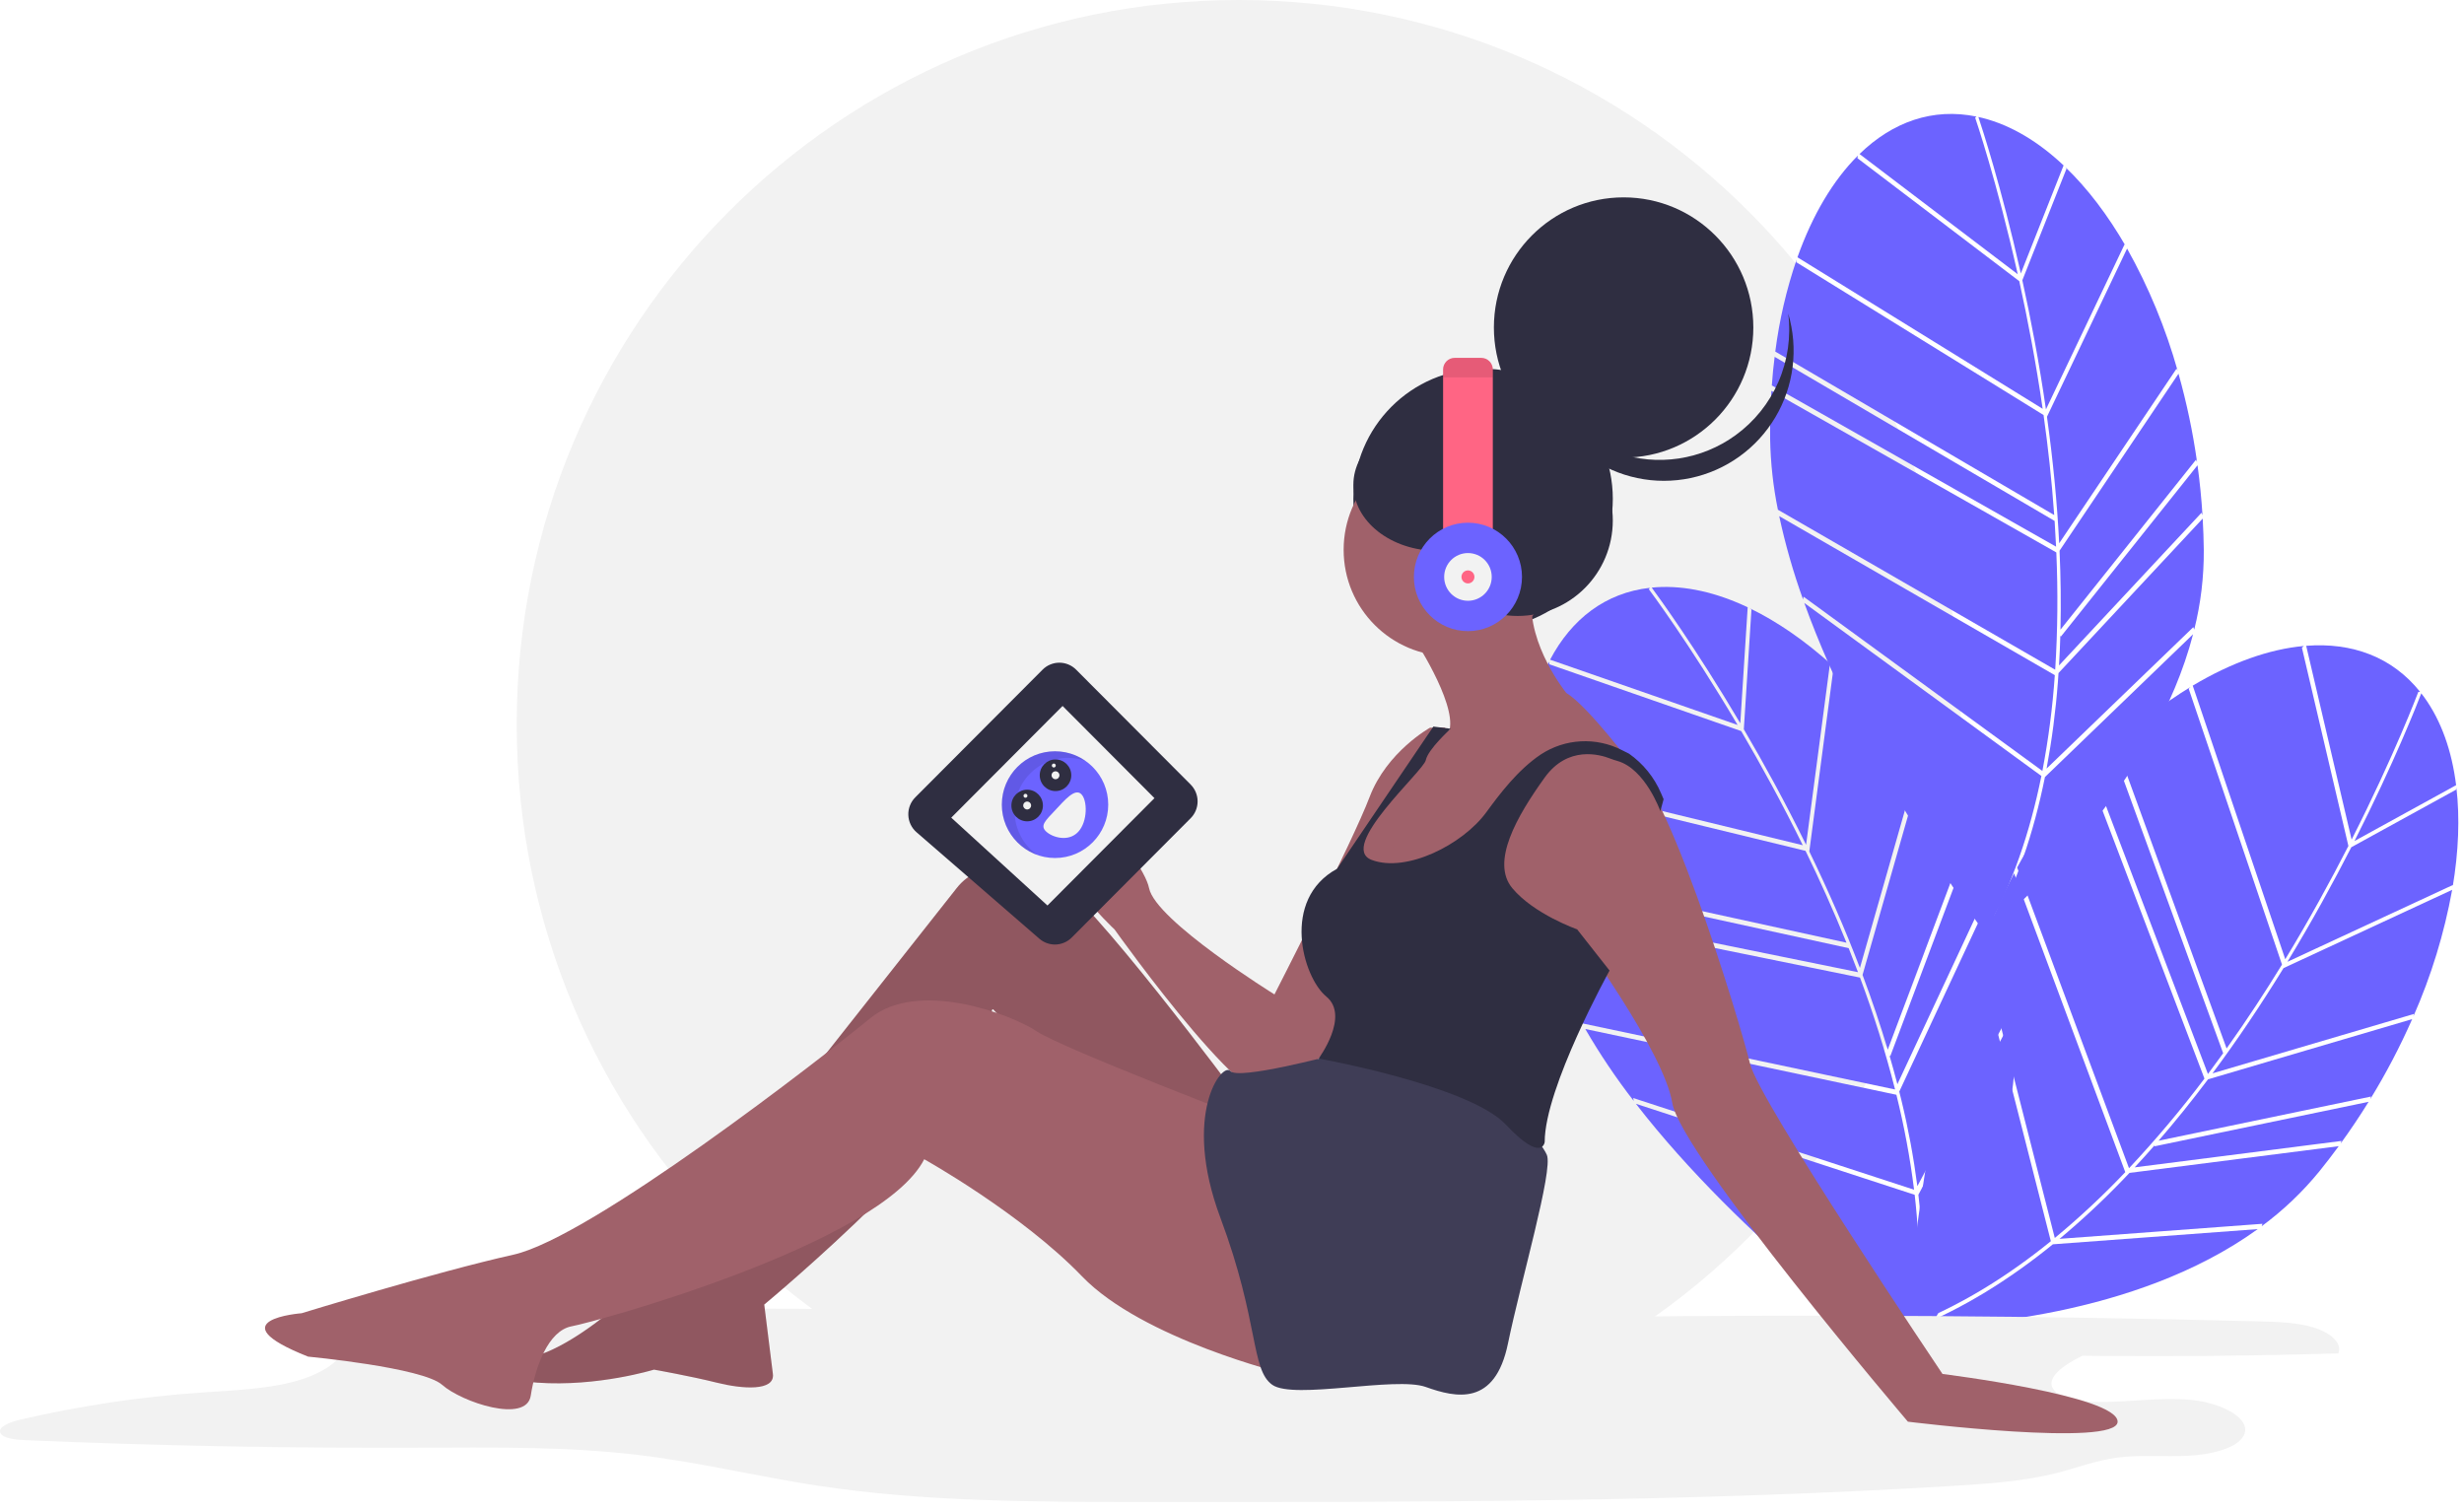 <svg width="230" height="141" viewBox="0 0 230 141" fill="none" xmlns="http://www.w3.org/2000/svg">
<g clip-path="url(#clip0)">
<path d="M115.633 135.23C152.859 135.23 183.036 104.957 183.036 67.615C183.036 30.272 152.859 0 115.633 0C78.408 0 48.231 30.272 48.231 67.615C48.231 104.957 78.408 135.23 115.633 135.23Z" fill="#F2F2F2"/>
<path d="M192.895 15.749L188.773 26.161C189.57 29.783 190.351 33.867 190.977 38.216L198.315 22.81L198.436 22.995C196.754 20.081 194.843 17.566 192.768 15.578L192.895 15.749Z" fill="#6C63FF"/>
<path d="M188.632 25.526L192.625 15.44C190.283 13.232 187.738 11.694 185.083 11.016C184.945 10.98 184.807 10.95 184.67 10.919C184.99 11.875 186.833 17.498 188.632 25.526Z" fill="#6C63FF"/>
<path d="M205.497 47.862L205.59 48.093C205.491 46.521 205.337 44.966 205.126 43.428L192.368 59.422L192.321 59.319C192.294 60.263 192.252 61.194 192.197 62.112L205.497 47.862Z" fill="#6C63FF"/>
<path d="M203.168 34.408L203.275 34.62C202.155 30.639 200.57 26.806 198.551 23.2L191.072 38.9C191.641 42.979 192.021 46.915 192.213 50.708L203.168 34.408Z" fill="#6C63FF"/>
<path d="M167.704 24.23C166.754 27.018 166.086 29.894 165.712 32.816L191.748 48.075C191.516 44.788 191.163 41.644 190.754 38.738L167.676 24.477L167.704 24.23Z" fill="#6C63FF"/>
<path d="M165.369 36.226L165.393 35.977L191.922 51.025C191.885 50.218 191.84 49.417 191.787 48.624L165.655 33.309L165.68 33.061C165.548 34.091 165.444 35.145 165.369 36.226Z" fill="#6C63FF"/>
<path d="M204.985 42.909L205.084 43.132C204.692 40.346 204.112 37.589 203.35 34.881L192.247 51.401C192.361 53.932 192.39 56.388 192.333 58.771L204.985 42.909Z" fill="#6C63FF"/>
<path d="M190.883 72.529C189.824 77.798 188.201 82.497 186.026 86.572C189.067 83.971 201.137 72.958 204.71 59.201L190.883 72.529Z" fill="#6C63FF"/>
<path d="M166.079 48.176C166.648 50.818 167.392 53.42 168.308 55.962L168.349 55.693L190.645 71.96C191.209 69.006 191.597 66.02 191.805 63.019L166.079 48.176Z" fill="#6C63FF"/>
<path d="M188.344 25.596C186.396 16.91 184.4 11.072 184.371 10.989L184.496 10.881C180.417 10.04 176.664 11.376 173.575 14.375L188.344 25.596Z" fill="#6C63FF"/>
<path d="M192.15 62.822C192.131 63.107 192.113 63.393 192.091 63.675C191.886 66.38 191.534 69.072 191.037 71.739L204.733 58.538L204.819 58.766C205.428 56.339 205.727 53.844 205.711 51.341C205.7 50.357 205.666 49.378 205.609 48.403L192.15 62.822Z" fill="#6C63FF"/>
<path d="M190.671 38.158C190.049 33.858 189.277 29.823 188.488 26.243L173.38 14.765L173.419 14.526C171.113 16.824 169.186 20.06 167.781 24.014L190.671 38.158Z" fill="#6C63FF"/>
<path d="M190.552 72.429L168.42 56.281C173.906 71.527 184.603 86.175 185.288 87.105C187.823 82.641 189.502 77.635 190.552 72.429Z" fill="#6C63FF"/>
<path d="M191.829 62.507L191.842 62.493C192.072 58.855 192.107 55.206 191.946 51.564L165.351 36.48C165.256 37.944 165.217 39.449 165.232 40.995C165.273 43.207 165.515 45.411 165.956 47.578L191.829 62.507Z" fill="#6C63FF"/>
<path d="M229.276 73.698L219.481 79.08C217.793 82.38 215.797 86.025 213.514 89.775L228.962 82.605L228.936 82.825C229.495 79.504 229.621 76.344 229.287 73.485L229.276 73.698Z" fill="#6C63FF"/>
<path d="M219.776 78.501L229.264 73.287C228.865 70.089 227.882 67.276 226.269 65.055C226.185 64.939 226.099 64.827 226.012 64.716C225.651 65.657 223.496 71.167 219.776 78.501Z" fill="#6C63FF"/>
<path d="M218.563 106.495L218.488 106.732C219.411 105.458 220.281 104.161 221.097 102.842L201.101 106.998L201.131 106.888C200.51 107.597 199.886 108.288 199.26 108.96L218.563 106.495Z" fill="#6C63FF"/>
<path d="M225.325 94.642L225.273 94.874C226.941 91.092 228.157 87.125 228.895 83.056L213.153 90.363C210.997 93.868 208.788 97.143 206.524 100.187L225.325 94.642Z" fill="#6C63FF"/>
<path d="M204.482 64.113C201.978 65.652 199.635 67.44 197.489 69.451L207.84 97.862C209.75 95.182 211.478 92.534 213.011 90.034L204.303 64.285L204.482 64.113Z" fill="#6C63FF"/>
<path d="M195.056 71.857L195.232 71.681L206.098 100.245C206.582 99.599 207.056 98.954 207.52 98.309L197.131 69.794L197.308 69.619C196.551 70.327 195.801 71.073 195.056 71.857Z" fill="#6C63FF"/>
<path d="M221.318 102.352L221.254 102.587C222.723 100.19 224.029 97.697 225.164 95.123L206.108 100.743C204.588 102.765 203.048 104.675 201.489 106.474L221.318 102.352Z" fill="#6C63FF"/>
<path d="M191.624 116.142C187.459 119.523 183.221 122.104 178.956 123.851C182.951 123.793 199.25 123.034 210.748 114.724L191.624 116.142Z" fill="#6C63FF"/>
<path d="M188.005 81.516C186.763 83.915 185.683 86.395 184.771 88.939L184.975 88.757L191.803 115.552C194.116 113.638 196.313 111.586 198.382 109.408L188.005 81.516Z" fill="#6C63FF"/>
<path d="M219.51 78.371C223.532 70.435 225.706 64.661 225.737 64.578L225.902 64.576C223.295 61.318 219.555 59.945 215.269 60.279L219.51 78.371Z" fill="#6C63FF"/>
<path d="M198.772 109.477C198.577 109.684 198.381 109.893 198.185 110.096C196.307 112.048 194.324 113.897 192.246 115.633L211.188 114.228L211.109 114.459C213.121 112.979 214.938 111.249 216.517 109.311C217.134 108.546 217.73 107.77 218.306 106.983L198.772 109.477Z" fill="#6C63FF"/>
<path d="M213.315 89.535C215.57 85.825 217.541 82.223 219.209 78.961L214.871 60.455L215.054 60.296C211.816 60.59 208.275 61.849 204.679 63.996L213.315 89.535Z" fill="#6C63FF"/>
<path d="M191.434 115.854L184.655 89.256C179.186 104.508 178.112 122.634 178.048 123.789C182.839 121.972 187.315 119.191 191.434 115.854Z" fill="#6C63FF"/>
<path d="M198.726 109.028L198.744 109.026C201.235 106.371 203.582 103.584 205.773 100.676L194.881 72.041C193.877 73.108 192.89 74.242 191.919 75.443C190.544 77.173 189.329 79.025 188.29 80.976L198.726 109.028Z" fill="#6C63FF"/>
<path d="M163.488 56.892L162.776 68.072C164.651 71.269 166.651 74.911 168.587 78.853L170.819 61.926L170.991 62.065C168.493 59.814 165.9 58.016 163.315 56.768L163.488 56.892Z" fill="#6C63FF"/>
<path d="M162.446 67.512L163.136 56.682C160.229 55.308 157.335 54.635 154.6 54.812C154.458 54.822 154.318 54.835 154.178 54.849C154.777 55.658 158.262 60.434 162.446 67.512Z" fill="#6C63FF"/>
<path d="M185.368 83.525L185.527 83.716C184.949 82.251 184.323 80.82 183.648 79.422L176.443 98.59L176.367 98.506C176.632 99.412 176.879 100.31 177.11 101.201L185.368 83.525Z" fill="#6C63FF"/>
<path d="M179.007 71.451L179.175 71.62C176.883 68.181 174.194 65.027 171.163 62.224L168.888 79.474C170.685 83.177 172.26 86.802 173.612 90.35L179.007 71.451Z" fill="#6C63FF"/>
<path d="M142.144 72.769C142.099 75.714 142.351 78.657 142.896 81.552L172.358 87.99C171.124 84.936 169.82 82.055 168.536 79.418L142.194 73.012L142.144 72.769Z" fill="#6C63FF"/>
<path d="M143.619 84.901L143.565 84.657L173.432 90.742C173.148 89.986 172.858 89.239 172.564 88.501L142.992 82.038L142.94 81.794C143.131 82.815 143.358 83.85 143.619 84.901Z" fill="#6C63FF"/>
<path d="M183.355 78.973L183.518 79.154C182.286 76.626 180.886 74.184 179.326 71.845L173.857 90.999C174.745 93.37 175.529 95.697 176.21 97.981L183.355 78.973Z" fill="#6C63FF"/>
<path d="M179.07 111.515C179.687 116.854 179.591 121.827 178.778 126.376C180.869 122.96 188.955 108.744 188.113 94.552L179.07 111.515Z" fill="#6C63FF"/>
<path d="M147.977 96.046C149.332 98.382 150.842 100.625 152.496 102.759L152.452 102.49L178.668 111.048C178.295 108.063 177.744 105.104 177.017 102.185L147.977 96.046Z" fill="#6C63FF"/>
<path d="M162.194 67.667C157.665 60.011 153.968 55.078 153.915 55.008L154 54.867C149.862 55.332 146.705 57.765 144.691 61.576L162.194 67.667Z" fill="#6C63FF"/>
<path d="M177.285 101.891C177.354 102.167 177.425 102.445 177.491 102.72C178.13 105.356 178.624 108.026 178.974 110.716L187.931 93.914L188.083 94.105C187.914 91.608 187.43 89.142 186.643 86.767C186.33 85.835 185.996 84.914 185.641 84.005L177.285 101.891Z" fill="#6C63FF"/>
<path d="M168.278 78.893C166.362 74.997 164.384 71.398 162.531 68.238L144.626 62.007L144.59 61.767C143.104 64.668 142.268 68.343 142.151 72.539L168.278 78.893Z" fill="#6C63FF"/>
<path d="M178.725 111.522L152.701 103.027C162.616 115.827 177.302 126.44 178.24 127.112C179.276 122.08 179.33 116.799 178.725 111.522Z" fill="#6C63FF"/>
<path d="M176.882 101.69L176.889 101.673C175.987 98.142 174.896 94.661 173.621 91.248L143.681 85.148C144.042 86.569 144.468 88.013 144.959 89.479C145.68 91.57 146.589 93.591 147.675 95.516L176.882 101.69Z" fill="#6C63FF"/>
<path d="M149.701 122.918C170.078 122.677 190.454 122.816 210.83 123.333C212.583 123.378 214.402 123.435 215.949 123.901C217.497 124.366 218.689 125.365 218.265 126.325C210.311 126.561 202.349 126.634 194.379 126.544C192.643 127.397 190.737 128.681 191.804 129.831C192.542 130.627 194.364 130.864 195.958 130.866C198.844 130.869 201.741 130.394 204.584 130.673C207.428 130.952 210.265 132.452 209.432 134.009C208.799 135.192 206.4 135.777 204.216 135.882C202.032 135.987 199.796 135.769 197.662 136.049C195.633 136.315 193.876 137.007 191.978 137.49C188.983 138.251 185.664 138.486 182.398 138.687C157.319 140.224 132.033 140.211 106.806 140.197C96.594 140.192 86.242 140.176 76.38 138.681C70.759 137.828 65.372 136.504 59.679 135.817C52.88 134.997 45.853 135.108 38.899 135.133C26.692 135.176 14.495 134.94 2.309 134.425C1.402 134.386 0.289 134.257 0.044 133.763C-0.242 133.187 0.918 132.737 1.897 132.507C7.449 131.218 13.095 130.373 18.78 129.981C21.659 129.778 24.627 129.675 27.275 129.006C29.923 128.337 32.236 126.935 32.212 125.3C32.204 124.801 31.994 124.267 32.409 123.827C32.961 123.241 34.316 123.107 35.486 123.043C48.456 122.336 61.497 122.041 74.525 122.16C79.108 122.201 83.71 122.294 88.261 121.984C91.989 121.73 95.641 121.209 99.316 120.772C104.248 120.185 125.714 117.144 128.845 119.611C131.189 121.459 126.35 121.857 132.637 122.611C138.111 123.267 144.149 122.984 149.701 122.918Z" fill="#F2F2F2"/>
<path d="M138.437 58.708C145.124 58.708 150.546 53.269 150.546 46.561C150.546 39.853 145.124 34.415 138.437 34.415C131.75 34.415 126.329 39.853 126.329 46.561C126.329 53.269 131.75 58.708 138.437 58.708Z" fill="#2F2E41"/>
<path d="M151.554 42.715C158.242 42.715 163.663 37.277 163.663 30.568C163.663 23.86 158.242 18.422 151.554 18.422C144.867 18.422 139.446 23.86 139.446 30.568C139.446 37.277 144.867 42.715 151.554 42.715Z" fill="#2F2E41"/>
<path d="M161.999 40.626C160.431 41.763 158.616 42.506 156.704 42.794C154.791 43.082 152.838 42.906 151.007 42.282C149.177 41.657 147.522 40.602 146.181 39.205C144.84 37.807 143.852 36.108 143.3 34.248C143.509 35.915 144.06 37.519 144.918 38.961C145.776 40.402 146.923 41.65 148.286 42.624C149.649 43.599 151.199 44.28 152.837 44.623C154.476 44.967 156.168 44.966 157.806 44.62C159.444 44.275 160.993 43.592 162.355 42.616C163.716 41.64 164.862 40.391 165.718 38.948C166.575 37.506 167.124 35.901 167.331 34.234C167.537 32.568 167.398 30.877 166.92 29.267C167.191 31.43 166.878 33.625 166.012 35.624C165.146 37.622 163.76 39.35 161.999 40.626V40.626Z" fill="#2F2E41"/>
<path d="M135.309 61.238C140.77 61.238 145.198 56.797 145.198 51.319C145.198 45.84 140.77 41.399 135.309 41.399C129.848 41.399 125.421 45.84 125.421 51.319C125.421 56.797 129.848 61.238 135.309 61.238Z" fill="#A0616A"/>
<path d="M131.879 59.416C131.879 59.416 135.915 65.489 135.309 68.121C135.309 68.121 132.686 69.336 132.686 69.74C132.686 70.145 130.264 73.992 130.264 73.992L127.439 77.838L126.228 82.899H132.08L138.538 77.838L144.794 70.955C144.794 70.955 149.032 68.931 151.252 70.55L152.463 71.562C152.463 71.562 148.225 65.894 146.207 64.68C146.207 64.68 142.574 60.226 142.978 55.772L131.879 59.416Z" fill="#A0616A"/>
<path d="M133.493 67.918C133.493 67.918 129.457 70.145 127.842 74.397C126.228 78.648 118.963 92.819 118.963 92.819C118.963 92.819 118.358 101.928 118.761 102.333C119.165 102.738 123.806 98.284 124.614 97.07C125.421 95.855 128.65 81.279 128.65 81.279L133.897 72.777L134.906 67.918H133.493Z" fill="#A0616A"/>
<path d="M120.78 93.426L118.964 92.819C118.964 92.819 107.864 85.936 107.259 82.899C106.654 79.862 97.774 69.74 97.572 75.206C97.371 80.672 104.03 86.745 104.03 86.745C104.03 86.745 118.56 107.192 119.367 101.321L120.78 93.426Z" fill="#A0616A"/>
<path d="M139.144 79.458C139.144 79.458 139.345 85.126 147.216 87.15C147.216 87.15 155.288 98.082 156.095 102.941C156.902 107.799 178.092 132.699 178.092 132.699C178.092 132.699 197.667 135.128 197.667 132.699C197.667 130.27 181.321 128.246 181.321 128.246C181.321 128.246 164.167 102.738 163.36 99.297C162.553 95.855 154.884 70.348 151.252 70.55C151.252 70.55 147.821 68.931 145.803 70.145C143.785 71.36 139.144 79.458 139.144 79.458Z" fill="#A0616A"/>
<path d="M115.532 102.333C115.532 102.333 101.406 83.304 98.379 82.089C95.352 80.875 91.518 80.065 89.298 82.899C87.078 85.733 60.844 118.933 60.844 118.933C60.844 118.933 51.561 128.448 46.919 126.626C46.919 126.626 44.498 128.65 50.148 129.055C55.798 129.46 61.045 127.841 61.045 127.841C61.045 127.841 64.476 128.448 66.898 129.055C69.319 129.663 72.346 129.865 72.145 128.245L71.337 121.767C71.337 121.767 92.123 104.56 92.729 97.272C92.729 97.272 92.325 93.831 92.729 94.236C93.132 94.641 101.608 103.75 105.442 105.775C109.277 107.799 118.761 110.633 118.761 110.633L115.532 102.333Z" fill="#A0616A"/>
<path opacity="0.1" d="M115.532 102.333C115.532 102.333 101.406 83.304 98.379 82.089C95.352 80.875 91.518 80.065 89.298 82.899C87.078 85.733 60.844 118.933 60.844 118.933C60.844 118.933 51.561 128.448 46.919 126.626C46.919 126.626 44.498 128.65 50.148 129.055C55.798 129.46 61.045 127.841 61.045 127.841C61.045 127.841 64.476 128.448 66.898 129.055C69.319 129.663 72.346 129.865 72.145 128.245L71.337 121.767C71.337 121.767 92.123 104.56 92.729 97.272C92.729 97.272 92.325 93.831 92.729 94.236C93.132 94.641 101.608 103.75 105.442 105.775C109.277 107.799 118.761 110.633 118.761 110.633L115.532 102.333Z" fill="black"/>
<path d="M117.752 104.965C117.752 104.965 99.186 97.879 96.765 96.26C94.343 94.641 85.666 91.401 81.226 95.045C76.786 98.689 55.193 115.492 47.928 117.111C40.663 118.731 28.152 122.577 28.152 122.577C28.152 122.577 20.079 123.184 28.757 126.626C28.757 126.626 39.453 127.638 41.269 129.258C43.085 130.877 49.139 132.902 49.543 130.27C49.946 127.638 51.157 124.197 53.377 123.792C55.597 123.387 82.235 116.099 86.271 108.204C86.271 108.204 95.352 113.265 101.003 119.136C106.653 125.006 119.972 128.245 119.972 128.245L117.752 104.965Z" fill="#A0616A"/>
<path d="M124.412 98.487C124.412 98.487 115.566 100.846 114.843 99.97C114.12 99.094 110.286 103.953 113.918 113.67C117.551 123.387 116.743 127.841 118.761 129.258C120.779 130.675 130.264 128.448 133.09 129.46C135.915 130.472 139.547 131.282 140.758 125.411C141.969 119.541 144.996 109.216 144.39 107.799C143.785 106.382 140.556 103.143 140.556 103.143L133.897 99.701L124.412 98.487Z" fill="#3F3D56"/>
<path d="M154.985 75.712C154.985 75.712 153.58 71.765 150.972 71.025C150.752 70.964 150.534 70.893 150.321 70.81C149.341 70.42 146.353 69.568 144.189 72.575C141.565 76.219 139.144 80.47 141.162 82.899C143.18 85.328 147.216 86.745 147.216 86.745L150.243 90.592C150.243 90.592 144.189 101.524 144.189 106.584C144.189 106.584 143.987 108.609 140.556 104.965C137.126 101.321 123.086 98.802 123.086 98.802C123.086 98.802 126.026 94.843 123.807 93.021C121.587 91.199 119.554 83.942 124.808 81.092L133.796 67.817L135.41 68.02C135.41 68.02 133.291 69.943 133.089 70.955C132.888 71.967 124.816 79.053 128.044 80.267C131.273 81.482 136.52 78.85 138.74 75.814C139.961 74.144 141.67 71.861 143.834 70.414C144.945 69.687 146.228 69.266 147.553 69.195C148.878 69.124 150.199 69.404 151.381 70.008L152.059 70.348C153.378 71.274 154.413 72.552 155.047 74.036L155.288 74.599L154.985 75.712Z" fill="#2F2E41"/>
<path d="M141.666 57.493C146.57 57.493 150.545 53.505 150.545 48.586C150.545 43.666 146.57 39.678 141.666 39.678C136.762 39.678 132.787 43.666 132.787 48.586C132.787 53.505 136.762 57.493 141.666 57.493Z" fill="#2F2E41"/>
<path d="M134.199 51.42C138.546 51.42 142.07 48.655 142.07 45.245C142.07 41.835 138.546 39.071 134.199 39.071C129.853 39.071 126.329 41.835 126.329 45.245C126.329 48.655 129.853 51.42 134.199 51.42Z" fill="#2F2E41"/>
<path d="M137.126 57.29C137.85 57.29 138.437 56.248 138.437 54.962C138.437 53.677 137.85 52.634 137.126 52.634C136.401 52.634 135.814 53.677 135.814 54.962C135.814 56.248 136.401 57.29 137.126 57.29Z" fill="#A0616A"/>
<path d="M139.346 34.488V50.61H134.704V34.488C134.704 34.2 134.818 33.924 135.021 33.72C135.224 33.517 135.499 33.403 135.786 33.403H138.264C138.551 33.403 138.826 33.517 139.029 33.72C139.232 33.924 139.346 34.2 139.346 34.488Z" fill="#FF6584"/>
<path d="M137.025 58.91C139.811 58.91 142.07 56.644 142.07 53.849C142.07 51.054 139.811 48.788 137.025 48.788C134.238 48.788 131.979 51.054 131.979 53.849C131.979 56.644 134.238 58.91 137.025 58.91Z" fill="#6C63FF"/>
<path d="M137.025 56.076C138.251 56.076 139.244 55.079 139.244 53.849C139.244 52.619 138.251 51.622 137.025 51.622C135.799 51.622 134.805 52.619 134.805 53.849C134.805 55.079 135.799 56.076 137.025 56.076Z" fill="#F2F2F2"/>
<path d="M137.024 54.456C137.359 54.456 137.63 54.184 137.63 53.849C137.63 53.514 137.359 53.242 137.024 53.242C136.69 53.242 136.419 53.514 136.419 53.849C136.419 54.184 136.69 54.456 137.024 54.456Z" fill="#FF6584"/>
<path opacity="0.1" d="M139.346 34.488V35.224H134.704V34.488C134.704 34.2 134.818 33.924 135.021 33.72C135.224 33.517 135.499 33.403 135.786 33.403H138.264C138.551 33.403 138.826 33.517 139.029 33.72C139.232 33.924 139.346 34.2 139.346 34.488Z" fill="black"/>
<path d="M85.434 74.426L97.317 62.507C97.522 62.3 97.767 62.136 98.036 62.025C98.305 61.913 98.593 61.855 98.884 61.855C99.175 61.855 99.463 61.913 99.732 62.025C100.001 62.136 100.245 62.3 100.451 62.507L111.14 73.229C111.556 73.646 111.789 74.212 111.789 74.801C111.789 75.391 111.556 75.957 111.14 76.374L100.038 87.511C99.642 87.908 99.111 88.14 98.552 88.16C97.992 88.181 97.445 87.988 97.022 87.621L85.553 77.681C85.322 77.481 85.135 77.236 85.003 76.96C84.871 76.685 84.798 76.385 84.787 76.079C84.775 75.774 84.827 75.469 84.939 75.185C85.05 74.901 85.219 74.642 85.434 74.426V74.426Z" fill="#2F2E41"/>
<path d="M88.793 76.32L99.186 65.894L107.763 74.498L97.774 84.519L88.793 76.32Z" fill="#F2F2F2"/>
<path d="M98.48 80.087C101.223 80.087 103.447 77.857 103.447 75.105C103.447 72.353 101.223 70.123 98.48 70.123C95.737 70.123 93.514 72.353 93.514 75.105C93.514 77.857 95.737 80.087 98.48 80.087Z" fill="#6C63FF"/>
<path opacity="0.1" d="M96.269 79.352C95.439 78.568 94.902 77.522 94.749 76.389C94.596 75.256 94.836 74.104 95.43 73.128C96.023 72.151 96.933 71.409 98.007 71.026C99.081 70.643 100.254 70.642 101.329 71.024C100.748 70.617 100.087 70.338 99.391 70.208C98.694 70.077 97.978 70.098 97.289 70.269C96.601 70.439 95.958 70.755 95.401 71.196C94.845 71.637 94.39 72.192 94.065 72.824C93.74 73.456 93.555 74.15 93.52 74.86C93.485 75.57 93.602 76.28 93.863 76.941C94.124 77.602 94.523 78.199 95.034 78.692C95.544 79.186 96.154 79.564 96.822 79.801C96.627 79.665 96.443 79.514 96.269 79.352V79.352Z" fill="black"/>
<path d="M100.922 74.115C101.514 74.673 101.545 76.683 100.641 77.648C99.737 78.614 98.239 78.17 97.647 77.611C97.055 77.053 97.592 76.592 98.496 75.627C99.4 74.661 100.33 73.557 100.922 74.115Z" fill="#F2F2F2"/>
<path d="M95.88 76.662C96.692 76.662 97.351 76.002 97.351 75.186C97.351 74.371 96.692 73.71 95.88 73.71C95.067 73.71 94.408 74.371 94.408 75.186C94.408 76.002 95.067 76.662 95.88 76.662Z" fill="#2F2E41"/>
<path d="M98.525 73.838C99.338 73.838 99.997 73.178 99.997 72.362C99.997 71.547 99.338 70.886 98.525 70.886C97.713 70.886 97.054 71.547 97.054 72.362C97.054 73.178 97.713 73.838 98.525 73.838Z" fill="#2F2E41"/>
<path d="M95.88 75.555C96.083 75.555 96.248 75.39 96.248 75.186C96.248 74.983 96.083 74.817 95.88 74.817C95.677 74.817 95.512 74.983 95.512 75.186C95.512 75.39 95.677 75.555 95.88 75.555Z" fill="#F2F2F2"/>
<path d="M95.722 74.462C95.823 74.462 95.906 74.379 95.906 74.277C95.906 74.175 95.823 74.093 95.722 74.093C95.62 74.093 95.538 74.175 95.538 74.277C95.538 74.379 95.62 74.462 95.722 74.462Z" fill="#F2F2F2"/>
<path d="M98.367 71.638C98.469 71.638 98.551 71.555 98.551 71.453C98.551 71.352 98.469 71.269 98.367 71.269C98.266 71.269 98.183 71.352 98.183 71.453C98.183 71.555 98.266 71.638 98.367 71.638Z" fill="#F2F2F2"/>
<path d="M98.525 72.731C98.728 72.731 98.893 72.566 98.893 72.362C98.893 72.159 98.728 71.993 98.525 71.993C98.322 71.993 98.157 72.159 98.157 72.362C98.157 72.566 98.322 72.731 98.525 72.731Z" fill="#F2F2F2"/>
</g>
<defs>
<clipPath id="clip0">
<rect width="229.47" height="140.2" fill="white"/>
</clipPath>
</defs>
</svg>
